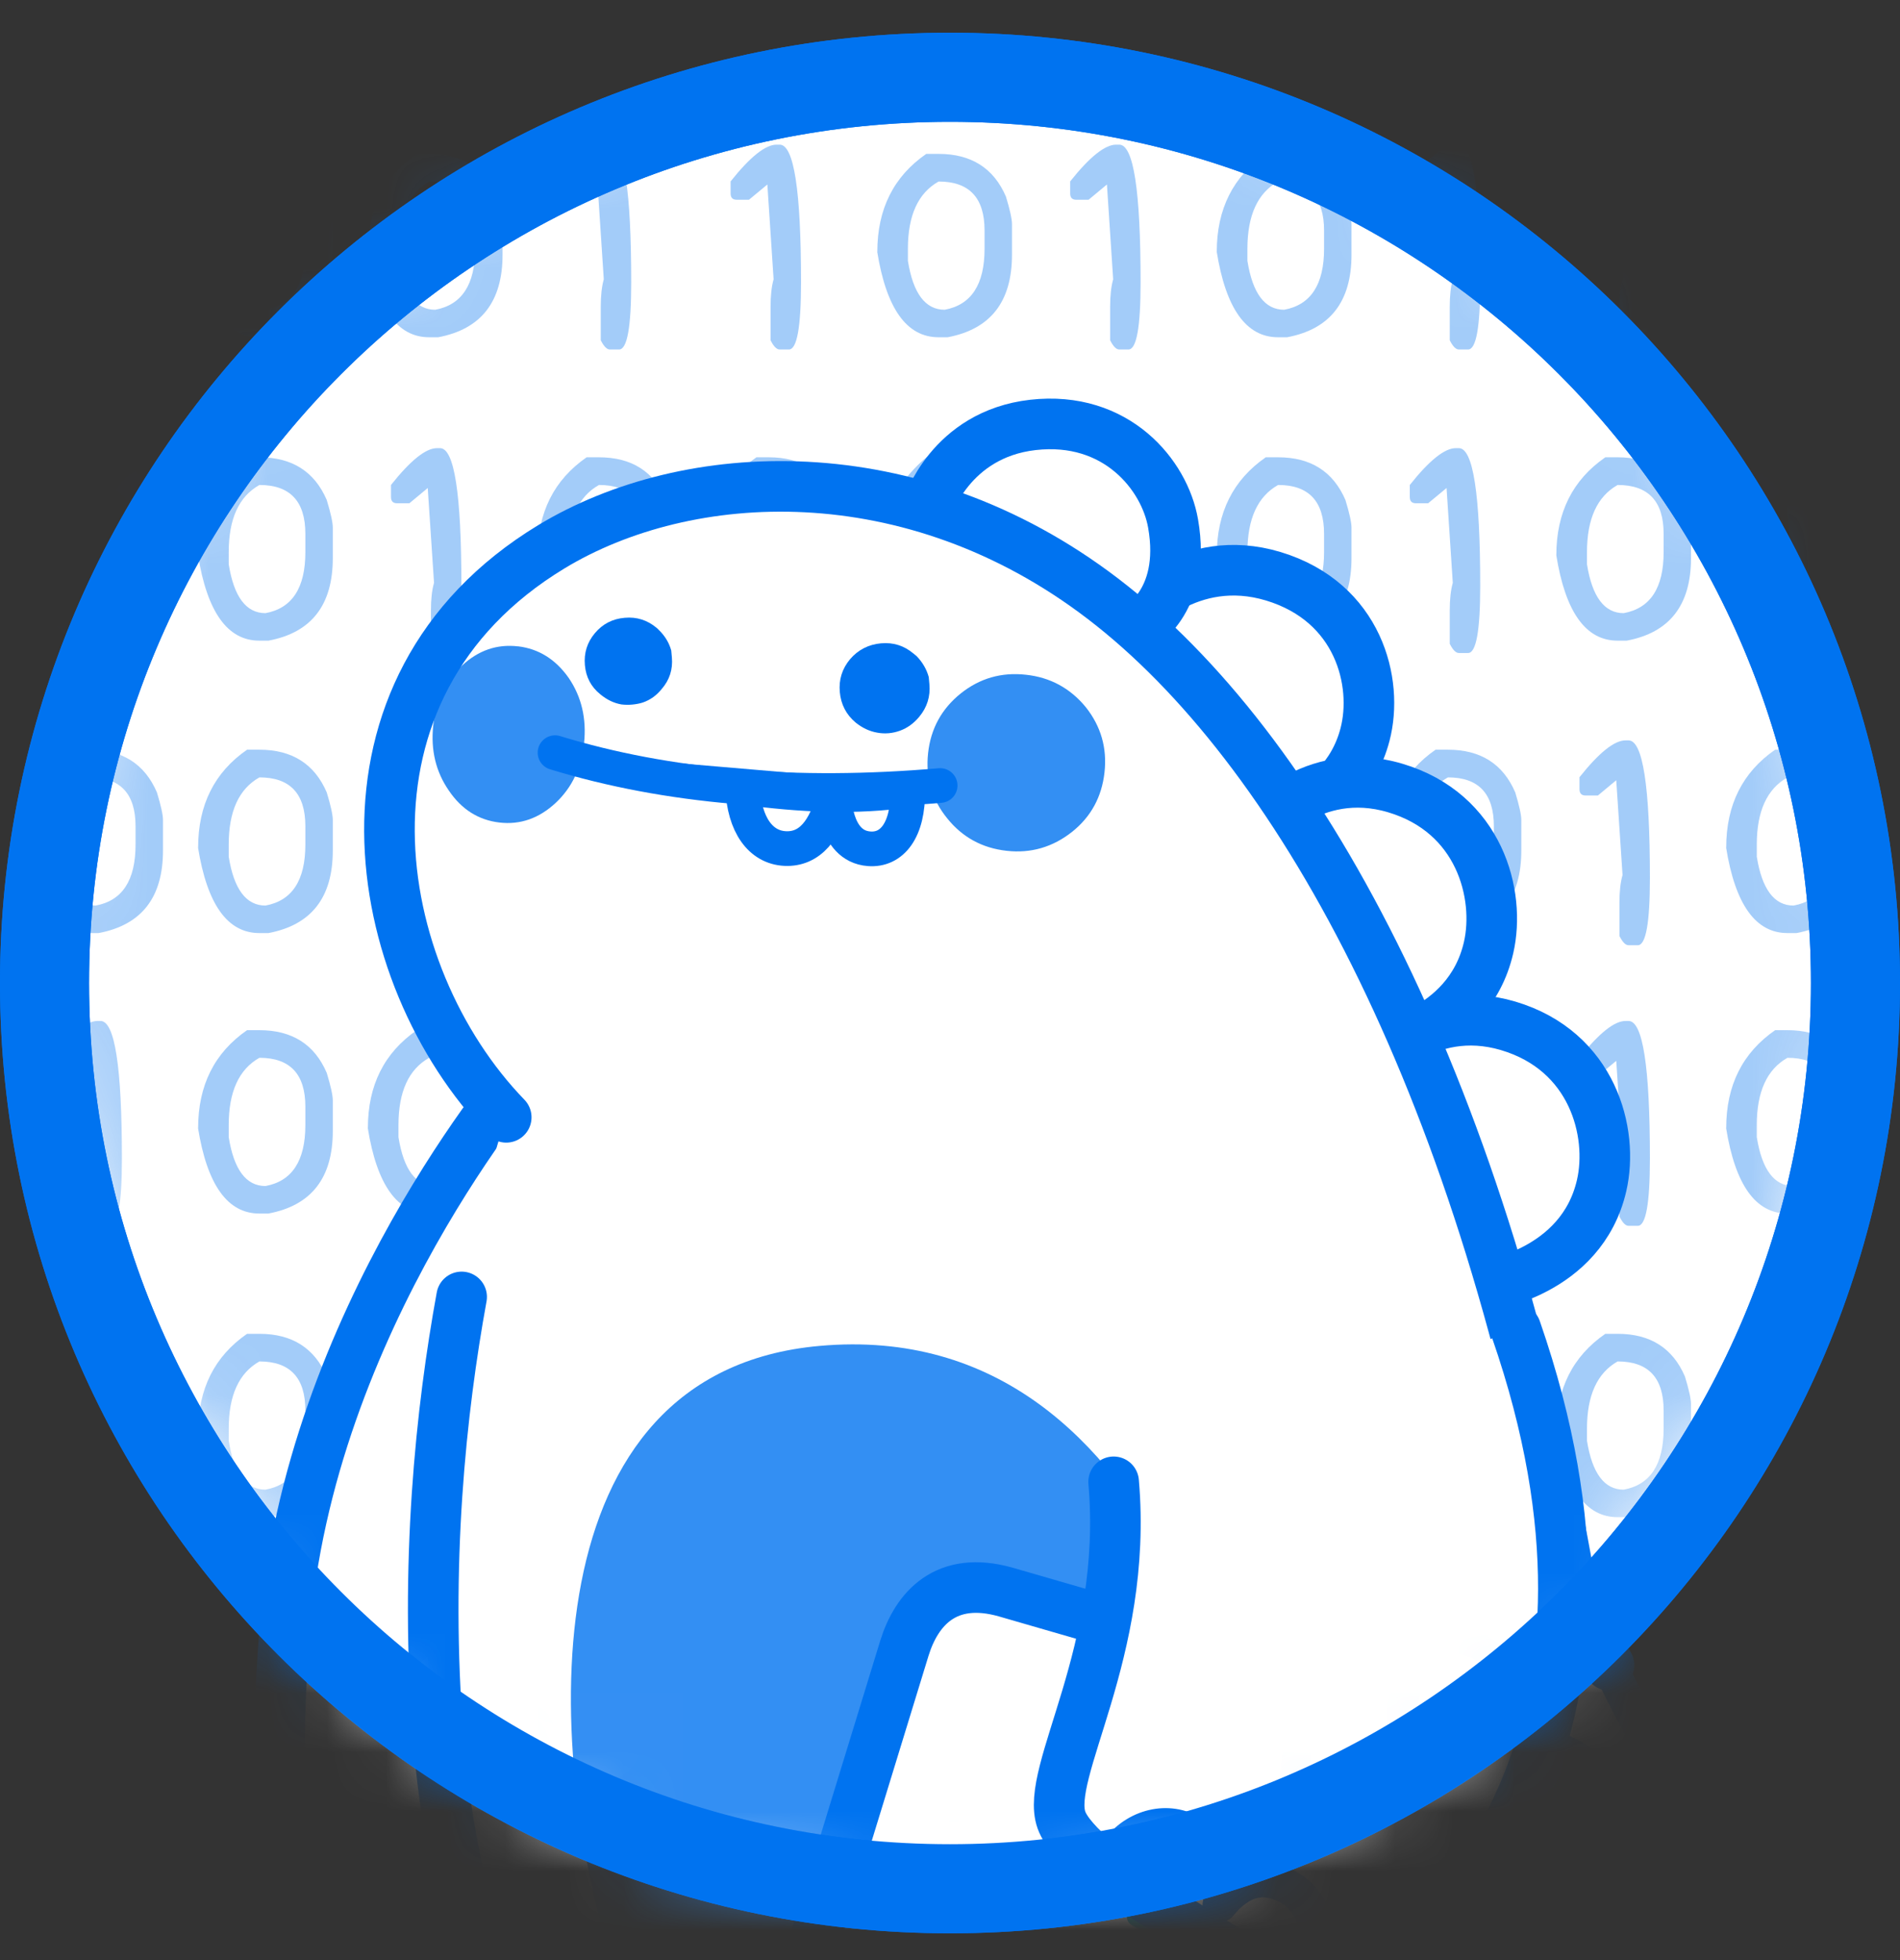 <svg width="32" height="33" viewBox="0 0 32 33" fill="none" xmlns="http://www.w3.org/2000/svg">
<rect x="0" y="0" width="32" height="33" fill="#333333" stroke="none"/>
<path d="M31.25 16.55C31.25 24.972 24.422 31.799 16 31.799C7.578 31.799 0.75 24.972 0.75 16.55C0.75 8.128 7.578 1.301 16 1.301C24.422 1.301 31.25 8.128 31.25 16.55Z" fill="white" stroke="#0073F0" stroke-width="1.5"/>
<mask id="mask0_3170_9551" style="mask-type:alpha" maskUnits="userSpaceOnUse" x="1" y="1" width="30" height="31">
<circle cx="16" cy="16.068" r="14.059" fill="white" stroke="#0073F0" stroke-width="1.882"/>
</mask>
<g mask="url(#mask0_3170_9551)">
<path d="M1.641 2.435H1.693C1.933 2.435 2.052 3.207 2.052 4.752C2.052 5.506 1.984 5.884 1.849 5.884H1.693C1.642 5.884 1.592 5.833 1.539 5.729V5.163C1.539 4.981 1.556 4.827 1.591 4.702L1.485 3.106L1.176 3.363H0.969C0.901 3.363 0.867 3.328 0.867 3.258V3.054C1.195 2.642 1.452 2.435 1.641 2.435Z" fill="#0073F0" fill-opacity="0.36"/>
<path d="M3.337 4.238C3.337 3.519 3.612 2.971 4.161 2.591H4.369C4.919 2.591 5.297 2.831 5.503 3.31C5.571 3.533 5.605 3.689 5.605 3.774V4.289C5.605 5.079 5.244 5.542 4.521 5.678H4.368C3.833 5.678 3.489 5.197 3.335 4.237L3.337 4.238ZM4.471 5.215C4.919 5.133 5.143 4.79 5.143 4.188V3.879C5.143 3.33 4.885 3.056 4.369 3.056C4.024 3.25 3.852 3.627 3.852 4.188V4.392C3.94 4.941 4.146 5.215 4.471 5.215Z" fill="#0073F0" fill-opacity="0.36"/>
<path d="M6.196 4.238C6.196 3.519 6.471 2.971 7.02 2.591H7.228C7.778 2.591 8.156 2.831 8.362 3.31C8.43 3.533 8.464 3.689 8.464 3.774V4.289C8.464 5.079 8.103 5.542 7.38 5.678H7.227C6.692 5.678 6.348 5.197 6.194 4.237L6.196 4.238ZM7.33 5.215C7.778 5.133 8.002 4.79 8.002 4.188V3.879C8.002 3.33 7.744 3.056 7.228 3.056C6.883 3.25 6.711 3.627 6.711 4.188V4.392C6.799 4.941 7.005 5.215 7.33 5.215Z" fill="#0073F0" fill-opacity="0.36"/>
<path d="M10.22 2.435H10.271C10.511 2.435 10.631 3.207 10.631 4.752C10.631 5.506 10.563 5.884 10.427 5.884H10.271C10.221 5.884 10.171 5.833 10.118 5.729V5.163C10.118 4.981 10.134 4.827 10.169 4.702L10.064 3.106L9.755 3.363H9.547C9.479 3.363 9.445 3.328 9.445 3.258V3.054C9.773 2.642 10.031 2.435 10.22 2.435Z" fill="#0073F0" fill-opacity="0.36"/>
<path d="M13.08 2.435H13.131C13.371 2.435 13.491 3.207 13.491 4.752C13.491 5.506 13.423 5.884 13.287 5.884H13.131C13.081 5.884 13.03 5.833 12.978 5.729V5.163C12.978 4.981 12.994 4.827 13.029 4.702L12.924 3.106L12.614 3.363H12.407C12.339 3.363 12.305 3.328 12.305 3.258V3.054C12.633 2.642 12.891 2.435 13.08 2.435Z" fill="#0073F0" fill-opacity="0.36"/>
<path d="M14.776 4.238C14.776 3.519 15.051 2.971 15.6 2.591H15.808C16.358 2.591 16.736 2.831 16.942 3.31C17.01 3.533 17.044 3.689 17.044 3.774V4.289C17.044 5.079 16.683 5.542 15.96 5.678H15.807C15.272 5.678 14.928 5.197 14.774 4.237L14.776 4.238ZM15.91 5.215C16.358 5.133 16.582 4.79 16.582 4.188V3.879C16.582 3.33 16.325 3.056 15.808 3.056C15.463 3.25 15.291 3.627 15.291 4.188V4.392C15.379 4.941 15.585 5.215 15.91 5.215Z" fill="#0073F0" fill-opacity="0.36"/>
<path d="M18.799 2.435H18.85C19.091 2.435 19.21 3.207 19.21 4.752C19.21 5.506 19.142 5.884 19.006 5.884H18.85C18.8 5.884 18.75 5.833 18.697 5.729V5.163C18.697 4.981 18.713 4.827 18.748 4.702L18.643 3.106L18.334 3.363H18.126C18.058 3.363 18.024 3.328 18.024 3.258V3.054C18.352 2.642 18.61 2.435 18.799 2.435Z" fill="#0073F0" fill-opacity="0.36"/>
<path d="M20.493 4.238C20.493 3.519 20.769 2.971 21.318 2.591H21.526C22.076 2.591 22.453 2.831 22.66 3.31C22.728 3.533 22.762 3.689 22.762 3.774V4.289C22.762 5.079 22.401 5.542 21.678 5.678H21.524C20.99 5.678 20.646 5.197 20.492 4.237L20.493 4.238ZM21.628 5.215C22.076 5.133 22.3 4.79 22.3 4.188V3.879C22.3 3.33 22.042 3.056 21.526 3.056C21.181 3.25 21.009 3.627 21.009 4.188V4.392C21.097 4.941 21.303 5.215 21.628 5.215Z" fill="#0073F0" fill-opacity="0.36"/>
<path d="M24.519 2.435H24.57C24.81 2.435 24.93 3.207 24.93 4.752C24.93 5.506 24.862 5.884 24.726 5.884H24.57C24.52 5.884 24.469 5.833 24.417 5.729V5.163C24.417 4.981 24.433 4.827 24.468 4.702L24.363 3.106L24.053 3.363H23.846C23.778 3.363 23.744 3.328 23.744 3.258V3.054C24.072 2.642 24.33 2.435 24.519 2.435Z" fill="#0073F0" fill-opacity="0.36"/>
<path d="M27.377 2.435H27.428C27.669 2.435 27.788 3.207 27.788 4.752C27.788 5.506 27.72 5.884 27.584 5.884H27.428C27.378 5.884 27.328 5.833 27.275 5.729V5.163C27.275 4.981 27.291 4.827 27.327 4.702L27.221 3.106L26.912 3.363H26.704C26.637 3.363 26.602 3.328 26.602 3.258V3.054C26.931 2.642 27.188 2.435 27.377 2.435Z" fill="#0073F0" fill-opacity="0.36"/>
<path d="M29.073 4.238C29.073 3.519 29.348 2.971 29.897 2.591H30.105C30.655 2.591 31.033 2.831 31.239 3.31C31.307 3.533 31.341 3.689 31.341 3.774V4.289C31.341 5.079 30.98 5.542 30.257 5.678H30.104C29.569 5.678 29.225 5.197 29.071 4.237L29.073 4.238ZM30.207 5.215C30.655 5.133 30.879 4.79 30.879 4.188V3.879C30.879 3.33 30.621 3.056 30.105 3.056C29.76 3.25 29.588 3.627 29.588 4.188V4.392C29.676 4.941 29.882 5.215 30.207 5.215Z" fill="#0073F0" fill-opacity="0.36"/>
<path d="M0.477 9.347C0.477 8.628 0.752 8.079 1.302 7.699H1.509C2.06 7.699 2.437 7.939 2.643 8.418C2.711 8.642 2.745 8.797 2.745 8.883V9.397C2.745 10.188 2.384 10.651 1.661 10.786H1.508C0.974 10.786 0.629 10.306 0.476 9.346L0.477 9.347ZM1.611 10.323C2.06 10.241 2.283 9.899 2.283 9.296V8.988C2.283 8.438 2.026 8.165 1.509 8.165C1.165 8.359 0.992 8.735 0.992 9.296V9.5C1.08 10.05 1.286 10.323 1.611 10.323Z" fill="#0073F0" fill-opacity="0.36"/>
<path d="M3.337 9.347C3.337 8.628 3.612 8.079 4.161 7.699H4.369C4.919 7.699 5.297 7.939 5.503 8.418C5.571 8.642 5.605 8.797 5.605 8.883V9.397C5.605 10.188 5.244 10.651 4.521 10.786H4.368C3.833 10.786 3.489 10.306 3.335 9.346L3.337 9.347ZM4.471 10.323C4.919 10.241 5.143 9.899 5.143 9.296V8.988C5.143 8.438 4.885 8.165 4.369 8.165C4.024 8.359 3.852 8.735 3.852 9.296V9.5C3.94 10.05 4.146 10.323 4.471 10.323Z" fill="#0073F0" fill-opacity="0.36"/>
<path d="M7.36 7.545H7.411C7.652 7.545 7.771 8.318 7.771 9.863C7.771 10.617 7.703 10.994 7.567 10.994H7.411C7.361 10.994 7.311 10.943 7.258 10.839V10.273C7.258 10.092 7.274 9.937 7.31 9.812L7.204 8.216L6.895 8.473H6.687C6.619 8.473 6.585 8.438 6.585 8.368V8.165C6.913 7.752 7.171 7.545 7.36 7.545Z" fill="#0073F0" fill-opacity="0.36"/>
<path d="M9.055 9.347C9.055 8.628 9.331 8.079 9.88 7.699H10.088C10.638 7.699 11.015 7.939 11.222 8.418C11.29 8.642 11.324 8.797 11.324 8.883V9.397C11.324 10.188 10.963 10.651 10.24 10.786H10.086C9.552 10.786 9.208 10.306 9.054 9.346L9.055 9.347ZM10.19 10.323C10.638 10.241 10.862 9.899 10.862 9.296V8.988C10.862 8.438 10.604 8.165 10.088 8.165C9.743 8.359 9.571 8.735 9.571 9.296V9.5C9.659 10.05 9.865 10.323 10.19 10.323Z" fill="#0073F0" fill-opacity="0.36"/>
<path d="M11.915 9.347C11.915 8.628 12.191 8.079 12.74 7.699H12.947C13.498 7.699 13.875 7.939 14.082 8.418C14.149 8.642 14.184 8.797 14.184 8.883V9.397C14.184 10.188 13.823 10.651 13.1 10.786H12.946C12.412 10.786 12.068 10.306 11.914 9.346L11.915 9.347ZM13.049 10.323C13.498 10.241 13.722 9.899 13.722 9.296V8.988C13.722 8.438 13.464 8.165 12.947 8.165C12.603 8.359 12.431 8.735 12.431 9.296V9.5C12.519 10.05 12.725 10.323 13.049 10.323Z" fill="#0073F0" fill-opacity="0.36"/>
<path d="M15.938 7.545H15.99C16.23 7.545 16.35 8.318 16.35 9.863C16.35 10.617 16.282 10.994 16.146 10.994H15.99C15.94 10.994 15.889 10.943 15.837 10.839V10.273C15.837 10.092 15.853 9.937 15.888 9.812L15.783 8.216L15.473 8.473H15.266C15.198 8.473 15.164 8.438 15.164 8.368V8.165C15.492 7.752 15.75 7.545 15.938 7.545Z" fill="#0073F0" fill-opacity="0.36"/>
<path d="M17.634 9.347C17.634 8.628 17.909 8.079 18.459 7.699H18.666C19.217 7.699 19.594 7.939 19.8 8.418C19.868 8.642 19.902 8.797 19.902 8.883V9.397C19.902 10.188 19.541 10.651 18.819 10.786H18.665C18.131 10.786 17.786 10.306 17.633 9.346L17.634 9.347ZM18.768 10.323C19.217 10.241 19.441 9.899 19.441 9.296V8.988C19.441 8.438 19.183 8.165 18.666 8.165C18.322 8.359 18.149 8.735 18.149 9.296V9.5C18.237 10.05 18.444 10.323 18.768 10.323Z" fill="#0073F0" fill-opacity="0.36"/>
<path d="M20.493 9.347C20.493 8.628 20.769 8.079 21.318 7.699H21.526C22.076 7.699 22.453 7.939 22.66 8.418C22.728 8.642 22.762 8.797 22.762 8.883V9.397C22.762 10.188 22.401 10.651 21.678 10.786H21.524C20.99 10.786 20.646 10.306 20.492 9.346L20.493 9.347ZM21.628 10.323C22.076 10.241 22.3 9.899 22.3 9.296V8.988C22.3 8.438 22.042 8.165 21.526 8.165C21.181 8.359 21.009 8.735 21.009 9.296V9.5C21.097 10.05 21.303 10.323 21.628 10.323Z" fill="#0073F0" fill-opacity="0.36"/>
<path d="M24.519 7.545H24.57C24.81 7.545 24.93 8.318 24.93 9.863C24.93 10.617 24.862 10.994 24.726 10.994H24.57C24.52 10.994 24.469 10.943 24.417 10.839V10.273C24.417 10.092 24.433 9.937 24.468 9.812L24.363 8.216L24.053 8.473H23.846C23.778 8.473 23.744 8.438 23.744 8.368V8.165C24.072 7.752 24.33 7.545 24.519 7.545Z" fill="#0073F0" fill-opacity="0.36"/>
<path d="M26.212 9.347C26.212 8.628 26.487 8.079 27.037 7.699H27.244C27.795 7.699 28.172 7.939 28.378 8.418C28.446 8.642 28.48 8.797 28.48 8.883V9.397C28.48 10.188 28.119 10.651 27.397 10.786H27.243C26.709 10.786 26.364 10.306 26.211 9.346L26.212 9.347ZM27.346 10.323C27.795 10.241 28.019 9.899 28.019 9.296V8.988C28.019 8.438 27.761 8.165 27.244 8.165C26.9 8.359 26.728 8.735 26.728 9.296V9.5C26.816 10.05 27.022 10.323 27.346 10.323Z" fill="#0073F0" fill-opacity="0.36"/>
<path d="M30.236 7.545H30.288C30.528 7.545 30.648 8.318 30.648 9.863C30.648 10.617 30.58 10.994 30.444 10.994H30.288C30.238 10.994 30.187 10.943 30.134 10.839V10.273C30.134 10.092 30.151 9.937 30.186 9.812L30.081 8.216L29.771 8.473H29.564C29.496 8.473 29.462 8.438 29.462 8.368V8.165C29.79 7.752 30.048 7.545 30.236 7.545Z" fill="#0073F0" fill-opacity="0.36"/>
<path d="M0.477 14.27C0.477 13.55 0.752 13.002 1.302 12.622H1.509C2.06 12.622 2.437 12.862 2.643 13.341C2.711 13.565 2.745 13.72 2.745 13.805V14.32C2.745 15.11 2.384 15.573 1.661 15.709H1.508C0.974 15.709 0.629 15.229 0.476 14.268L0.477 14.27ZM1.611 15.246C2.06 15.164 2.283 14.822 2.283 14.219V13.911C2.283 13.361 2.026 13.088 1.509 13.088C1.165 13.282 0.992 13.658 0.992 14.219V14.423C1.08 14.972 1.286 15.246 1.611 15.246Z" fill="#0073F0" fill-opacity="0.36"/>
<path d="M3.337 14.27C3.337 13.55 3.612 13.002 4.161 12.622H4.369C4.919 12.622 5.297 12.862 5.503 13.341C5.571 13.565 5.605 13.72 5.605 13.805V14.32C5.605 15.11 5.244 15.573 4.521 15.709H4.368C3.833 15.709 3.489 15.229 3.335 14.268L3.337 14.27ZM4.471 15.246C4.919 15.164 5.143 14.822 5.143 14.219V13.911C5.143 13.361 4.885 13.088 4.369 13.088C4.024 13.282 3.852 13.658 3.852 14.219V14.423C3.94 14.972 4.146 15.246 4.471 15.246Z" fill="#0073F0" fill-opacity="0.36"/>
<path d="M7.36 12.465H7.411C7.652 12.465 7.771 13.238 7.771 14.782C7.771 15.537 7.703 15.914 7.567 15.914H7.411C7.361 15.914 7.311 15.863 7.258 15.759V15.193C7.258 15.012 7.274 14.857 7.31 14.732L7.204 13.136L6.895 13.393H6.687C6.619 13.393 6.585 13.358 6.585 13.288V13.085C6.913 12.672 7.171 12.465 7.36 12.465Z" fill="#0073F0" fill-opacity="0.36"/>
<path d="M9.055 14.27C9.055 13.55 9.331 13.002 9.88 12.622H10.088C10.638 12.622 11.015 12.862 11.222 13.341C11.29 13.565 11.324 13.72 11.324 13.805V14.32C11.324 15.11 10.963 15.573 10.24 15.709H10.086C9.552 15.709 9.208 15.229 9.054 14.268L9.055 14.27ZM10.19 15.246C10.638 15.164 10.862 14.822 10.862 14.219V13.911C10.862 13.361 10.604 13.088 10.088 13.088C9.743 13.282 9.571 13.658 9.571 14.219V14.423C9.659 14.972 9.865 15.246 10.19 15.246Z" fill="#0073F0" fill-opacity="0.36"/>
<path d="M11.915 14.27C11.915 13.55 12.191 13.002 12.74 12.622H12.947C13.498 12.622 13.875 12.862 14.082 13.341C14.149 13.565 14.184 13.72 14.184 13.805V14.32C14.184 15.11 13.823 15.573 13.1 15.709H12.946C12.412 15.709 12.068 15.229 11.914 14.268L11.915 14.27ZM13.049 15.246C13.498 15.164 13.722 14.822 13.722 14.219V13.911C13.722 13.361 13.464 13.088 12.947 13.088C12.603 13.282 12.431 13.658 12.431 14.219V14.423C12.519 14.972 12.725 15.246 13.049 15.246Z" fill="#0073F0" fill-opacity="0.36"/>
<path d="M15.938 12.465H15.99C16.23 12.465 16.35 13.238 16.35 14.782C16.35 15.537 16.282 15.914 16.146 15.914H15.99C15.94 15.914 15.889 15.863 15.837 15.759V15.193C15.837 15.012 15.853 14.857 15.888 14.732L15.783 13.136L15.473 13.393H15.266C15.198 13.393 15.164 13.358 15.164 13.288V13.085C15.492 12.672 15.75 12.465 15.938 12.465Z" fill="#0073F0" fill-opacity="0.36"/>
<path d="M17.634 14.27C17.634 13.55 17.909 13.002 18.459 12.622H18.666C19.217 12.622 19.594 12.862 19.8 13.341C19.868 13.565 19.902 13.72 19.902 13.805V14.32C19.902 15.11 19.541 15.573 18.819 15.709H18.665C18.131 15.709 17.786 15.229 17.633 14.268L17.634 14.27ZM18.768 15.246C19.217 15.164 19.441 14.822 19.441 14.219V13.911C19.441 13.361 19.183 13.088 18.666 13.088C18.322 13.282 18.149 13.658 18.149 14.219V14.423C18.237 14.972 18.444 15.246 18.768 15.246Z" fill="#0073F0" fill-opacity="0.36"/>
<path d="M21.658 12.465H21.71C21.95 12.465 22.07 13.238 22.07 14.782C22.07 15.537 22.002 15.914 21.866 15.914H21.71C21.659 15.914 21.609 15.863 21.556 15.759V15.193C21.556 15.012 21.573 14.857 21.608 14.732L21.502 13.136L21.193 13.393H20.986C20.918 13.393 20.884 13.358 20.884 13.288V13.085C21.212 12.672 21.47 12.465 21.658 12.465Z" fill="#0073F0" fill-opacity="0.36"/>
<path d="M23.354 14.27C23.354 13.55 23.629 13.002 24.178 12.622H24.386C24.937 12.622 25.314 12.862 25.52 13.341C25.588 13.565 25.622 13.72 25.622 13.805V14.32C25.622 15.11 25.261 15.573 24.538 15.709H24.385C23.851 15.709 23.506 15.229 23.352 14.268L23.354 14.27ZM24.488 15.246C24.937 15.164 25.16 14.822 25.16 14.219V13.911C25.16 13.361 24.903 13.088 24.386 13.088C24.041 13.282 23.869 13.658 23.869 14.219V14.423C23.957 14.972 24.163 15.246 24.488 15.246Z" fill="#0073F0" fill-opacity="0.36"/>
<path d="M27.377 12.465H27.428C27.669 12.465 27.788 13.238 27.788 14.782C27.788 15.537 27.72 15.914 27.584 15.914H27.428C27.378 15.914 27.328 15.863 27.275 15.759V15.193C27.275 15.012 27.291 14.857 27.327 14.732L27.221 13.136L26.912 13.393H26.704C26.637 13.393 26.602 13.358 26.602 13.288V13.085C26.931 12.672 27.188 12.465 27.377 12.465Z" fill="#0073F0" fill-opacity="0.36"/>
<path d="M29.073 14.27C29.073 13.55 29.348 13.002 29.897 12.622H30.105C30.655 12.622 31.033 12.862 31.239 13.341C31.307 13.565 31.341 13.72 31.341 13.805V14.32C31.341 15.11 30.98 15.573 30.257 15.709H30.104C29.569 15.709 29.225 15.229 29.071 14.268L29.073 14.27ZM30.207 15.246C30.655 15.164 30.879 14.822 30.879 14.219V13.911C30.879 13.361 30.621 13.088 30.105 13.088C29.76 13.282 29.588 13.658 29.588 14.219V14.423C29.676 14.972 29.882 15.246 30.207 15.246Z" fill="#0073F0" fill-opacity="0.36"/>
<path d="M1.642 17.189H1.693C1.933 17.189 2.053 17.961 2.053 19.506C2.053 20.26 1.985 20.638 1.849 20.638H1.693C1.643 20.638 1.592 20.587 1.54 20.482V19.916C1.54 19.735 1.556 19.581 1.591 19.456L1.486 17.86L1.177 18.117H0.969C0.901 18.117 0.867 18.082 0.867 18.012V17.808C1.195 17.395 1.453 17.189 1.642 17.189Z" fill="#0073F0" fill-opacity="0.36"/>
<path d="M3.337 18.991C3.337 18.272 3.612 17.724 4.161 17.344H4.369C4.919 17.344 5.297 17.583 5.503 18.063C5.571 18.286 5.605 18.442 5.605 18.527V19.042C5.605 19.832 5.244 20.295 4.521 20.431H4.368C3.833 20.431 3.489 19.95 3.335 18.99L3.337 18.991ZM4.471 19.968C4.919 19.886 5.143 19.543 5.143 18.941V18.632C5.143 18.083 4.885 17.809 4.369 17.809C4.024 18.003 3.852 18.38 3.852 18.941V19.145C3.94 19.694 4.146 19.968 4.471 19.968Z" fill="#0073F0" fill-opacity="0.36"/>
<path d="M6.196 18.991C6.196 18.272 6.471 17.724 7.02 17.344H7.228C7.778 17.344 8.156 17.583 8.362 18.063C8.43 18.286 8.464 18.442 8.464 18.527V19.042C8.464 19.832 8.103 20.295 7.38 20.431H7.227C6.692 20.431 6.348 19.95 6.194 18.99L6.196 18.991ZM7.33 19.968C7.778 19.886 8.002 19.543 8.002 18.941V18.632C8.002 18.083 7.744 17.809 7.228 17.809C6.883 18.003 6.711 18.38 6.711 18.941V19.145C6.799 19.694 7.005 19.968 7.33 19.968Z" fill="#0073F0" fill-opacity="0.36"/>
<path d="M10.22 17.189H10.271C10.511 17.189 10.631 17.961 10.631 19.506C10.631 20.26 10.563 20.638 10.427 20.638H10.271C10.221 20.638 10.171 20.587 10.118 20.482V19.916C10.118 19.735 10.134 19.581 10.169 19.456L10.064 17.86L9.755 18.117H9.547C9.479 18.117 9.445 18.082 9.445 18.012V17.808C9.773 17.395 10.031 17.189 10.22 17.189Z" fill="#0073F0" fill-opacity="0.36"/>
<path d="M13.08 17.189H13.131C13.371 17.189 13.491 17.961 13.491 19.506C13.491 20.26 13.423 20.638 13.287 20.638H13.131C13.081 20.638 13.03 20.587 12.978 20.482V19.916C12.978 19.735 12.994 19.581 13.029 19.456L12.924 17.86L12.614 18.117H12.407C12.339 18.117 12.305 18.082 12.305 18.012V17.808C12.633 17.395 12.891 17.189 13.08 17.189Z" fill="#0073F0" fill-opacity="0.36"/>
<path d="M14.776 18.991C14.776 18.272 15.051 17.724 15.6 17.344H15.808C16.358 17.344 16.736 17.583 16.942 18.063C17.01 18.286 17.044 18.442 17.044 18.527V19.042C17.044 19.832 16.683 20.295 15.96 20.431H15.807C15.272 20.431 14.928 19.95 14.774 18.99L14.776 18.991ZM15.91 19.968C16.358 19.886 16.582 19.543 16.582 18.941V18.632C16.582 18.083 16.325 17.809 15.808 17.809C15.463 18.003 15.291 18.38 15.291 18.941V19.145C15.379 19.694 15.585 19.968 15.91 19.968Z" fill="#0073F0" fill-opacity="0.36"/>
<path d="M18.799 17.189H18.85C19.091 17.189 19.21 17.961 19.21 19.506C19.21 20.26 19.142 20.638 19.006 20.638H18.85C18.8 20.638 18.75 20.587 18.697 20.482V19.916C18.697 19.735 18.713 19.581 18.748 19.456L18.643 17.86L18.334 18.117H18.126C18.058 18.117 18.024 18.082 18.024 18.012V17.808C18.352 17.395 18.61 17.189 18.799 17.189Z" fill="#0073F0" fill-opacity="0.36"/>
<path d="M20.493 18.991C20.493 18.272 20.769 17.724 21.318 17.344H21.526C22.076 17.344 22.453 17.583 22.66 18.063C22.728 18.286 22.762 18.442 22.762 18.527V19.042C22.762 19.832 22.401 20.295 21.678 20.431H21.524C20.99 20.431 20.646 19.95 20.492 18.99L20.493 18.991ZM21.628 19.968C22.076 19.886 22.3 19.543 22.3 18.941V18.632C22.3 18.083 22.042 17.809 21.526 17.809C21.181 18.003 21.009 18.38 21.009 18.941V19.145C21.097 19.694 21.303 19.968 21.628 19.968Z" fill="#0073F0" fill-opacity="0.36"/>
<path d="M24.519 17.189H24.57C24.81 17.189 24.93 17.961 24.93 19.506C24.93 20.26 24.862 20.638 24.726 20.638H24.57C24.52 20.638 24.469 20.587 24.417 20.482V19.916C24.417 19.735 24.433 19.581 24.468 19.456L24.363 17.86L24.053 18.117H23.846C23.778 18.117 23.744 18.082 23.744 18.012V17.808C24.072 17.395 24.33 17.189 24.519 17.189Z" fill="#0073F0" fill-opacity="0.36"/>
<path d="M27.377 17.189H27.428C27.669 17.189 27.788 17.961 27.788 19.506C27.788 20.26 27.72 20.638 27.584 20.638H27.428C27.378 20.638 27.328 20.587 27.275 20.482V19.916C27.275 19.735 27.291 19.581 27.327 19.456L27.221 17.86L26.912 18.117H26.704C26.637 18.117 26.602 18.082 26.602 18.012V17.808C26.931 17.395 27.188 17.189 27.377 17.189Z" fill="#0073F0" fill-opacity="0.36"/>
<path d="M29.073 18.991C29.073 18.272 29.348 17.724 29.897 17.344H30.105C30.655 17.344 31.033 17.583 31.239 18.063C31.307 18.286 31.341 18.442 31.341 18.527V19.042C31.341 19.832 30.98 20.295 30.257 20.431H30.104C29.569 20.431 29.225 19.95 29.071 18.99L29.073 18.991ZM30.207 19.968C30.655 19.886 30.879 19.543 30.879 18.941V18.632C30.879 18.083 30.621 17.809 30.105 17.809C29.76 18.003 29.588 18.38 29.588 18.941V19.145C29.676 19.694 29.882 19.968 30.207 19.968Z" fill="#0073F0" fill-opacity="0.36"/>
<path d="M0.477 24.104C0.477 23.384 0.752 22.836 1.302 22.456H1.509C2.06 22.456 2.437 22.696 2.643 23.175C2.711 23.398 2.745 23.554 2.745 23.639V24.154C2.745 24.944 2.384 25.407 1.661 25.543H1.508C0.974 25.543 0.629 25.062 0.476 24.102L0.477 24.104ZM1.611 25.08C2.06 24.998 2.283 24.655 2.283 24.053V23.745C2.283 23.195 2.026 22.921 1.509 22.921C1.165 23.116 0.992 23.492 0.992 24.053V24.257C1.08 24.806 1.286 25.08 1.611 25.08Z" fill="#0073F0" fill-opacity="0.36"/>
<path d="M3.337 24.104C3.337 23.384 3.612 22.836 4.161 22.456H4.369C4.919 22.456 5.297 22.696 5.503 23.175C5.571 23.398 5.605 23.554 5.605 23.639V24.154C5.605 24.944 5.244 25.407 4.521 25.543H4.368C3.833 25.543 3.489 25.062 3.335 24.102L3.337 24.104ZM4.471 25.08C4.919 24.998 5.143 24.655 5.143 24.053V23.745C5.143 23.195 4.885 22.921 4.369 22.921C4.024 23.116 3.852 23.492 3.852 24.053V24.257C3.94 24.806 4.146 25.08 4.471 25.08Z" fill="#0073F0" fill-opacity="0.36"/>
<path d="M7.36 22.3H7.411C7.652 22.3 7.771 23.073 7.771 24.617C7.771 25.372 7.703 25.749 7.567 25.749H7.411C7.361 25.749 7.311 25.698 7.258 25.594V25.028C7.258 24.847 7.274 24.692 7.31 24.567L7.204 22.971L6.895 23.228H6.687C6.619 23.228 6.585 23.193 6.585 23.123V22.92C6.913 22.507 7.171 22.3 7.36 22.3Z" fill="#0073F0" fill-opacity="0.36"/>
<path d="M9.055 24.104C9.055 23.384 9.33 22.836 9.88 22.456H10.087C10.638 22.456 11.015 22.696 11.221 23.175C11.289 23.398 11.323 23.554 11.323 23.639V24.154C11.323 24.944 10.962 25.407 10.239 25.543H10.086C9.552 25.543 9.207 25.062 9.054 24.102L9.055 24.104ZM10.189 25.08C10.638 24.998 10.861 24.655 10.861 24.053V23.745C10.861 23.195 10.604 22.921 10.087 22.921C9.743 23.116 9.57 23.492 9.57 24.053V24.257C9.658 24.806 9.864 25.08 10.189 25.08Z" fill="#0073F0" fill-opacity="0.36"/>
<path d="M11.915 24.104C11.915 23.384 12.191 22.836 12.74 22.456H12.947C13.498 22.456 13.875 22.696 14.082 23.175C14.149 23.398 14.184 23.554 14.184 23.639V24.154C14.184 24.944 13.823 25.407 13.1 25.543H12.946C12.412 25.543 12.068 25.062 11.914 24.102L11.915 24.104ZM13.049 25.08C13.498 24.998 13.722 24.655 13.722 24.053V23.745C13.722 23.195 13.464 22.921 12.947 22.921C12.603 23.116 12.431 23.492 12.431 24.053V24.257C12.519 24.806 12.725 25.08 13.049 25.08Z" fill="#0073F0" fill-opacity="0.36"/>
<path d="M15.938 22.3H15.99C16.23 22.3 16.35 23.073 16.35 24.617C16.35 25.372 16.282 25.749 16.146 25.749H15.99C15.94 25.749 15.889 25.698 15.837 25.594V25.028C15.837 24.847 15.853 24.692 15.888 24.567L15.783 22.971L15.473 23.228H15.266C15.198 23.228 15.164 23.193 15.164 23.123V22.92C15.492 22.507 15.75 22.3 15.938 22.3Z" fill="#0073F0" fill-opacity="0.36"/>
<path d="M17.634 24.104C17.634 23.384 17.909 22.836 18.459 22.456H18.666C19.217 22.456 19.594 22.696 19.8 23.175C19.868 23.398 19.902 23.554 19.902 23.639V24.154C19.902 24.944 19.541 25.407 18.819 25.543H18.665C18.131 25.543 17.786 25.062 17.633 24.102L17.634 24.104ZM18.768 25.08C19.217 24.998 19.441 24.655 19.441 24.053V23.745C19.441 23.195 19.183 22.921 18.666 22.921C18.322 23.116 18.149 23.492 18.149 24.053V24.257C18.237 24.806 18.444 25.08 18.768 25.08Z" fill="#0073F0" fill-opacity="0.36"/>
<path d="M20.493 24.104C20.493 23.384 20.769 22.836 21.318 22.456H21.526C22.076 22.456 22.453 22.696 22.66 23.175C22.728 23.398 22.762 23.554 22.762 23.639V24.154C22.762 24.944 22.401 25.407 21.678 25.543H21.524C20.99 25.543 20.646 25.062 20.492 24.102L20.493 24.104ZM21.628 25.08C22.076 24.998 22.3 24.655 22.3 24.053V23.745C22.3 23.195 22.042 22.921 21.526 22.921C21.181 23.116 21.009 23.492 21.009 24.053V24.257C21.097 24.806 21.303 25.08 21.628 25.08Z" fill="#0073F0" fill-opacity="0.36"/>
<path d="M24.519 22.3H24.57C24.81 22.3 24.93 23.073 24.93 24.617C24.93 25.372 24.862 25.749 24.726 25.749H24.57C24.52 25.749 24.469 25.698 24.417 25.594V25.028C24.417 24.847 24.433 24.692 24.468 24.567L24.363 22.971L24.053 23.228H23.846C23.778 23.228 23.744 23.193 23.744 23.123V22.92C24.072 22.507 24.33 22.3 24.519 22.3Z" fill="#0073F0" fill-opacity="0.36"/>
<path d="M26.212 24.104C26.212 23.384 26.487 22.836 27.037 22.456H27.244C27.795 22.456 28.172 22.696 28.378 23.175C28.446 23.398 28.48 23.554 28.48 23.639V24.154C28.48 24.944 28.119 25.407 27.397 25.543H27.243C26.709 25.543 26.364 25.062 26.211 24.102L26.212 24.104ZM27.346 25.08C27.795 24.998 28.019 24.655 28.019 24.053V23.745C28.019 23.195 27.761 22.921 27.244 22.921C26.9 23.116 26.728 23.492 26.728 24.053V24.257C26.816 24.806 27.022 25.08 27.346 25.08Z" fill="#0073F0" fill-opacity="0.36"/>
<path d="M30.236 22.3H30.288C30.528 22.3 30.648 23.073 30.648 24.617C30.648 25.372 30.58 25.749 30.444 25.749H30.288C30.238 25.749 30.187 25.698 30.134 25.594V25.028C30.134 24.847 30.151 24.692 30.186 24.567L30.081 22.971L29.771 23.228H29.564C29.496 23.228 29.462 23.193 29.462 23.123V22.92C29.79 22.507 30.048 22.3 30.236 22.3Z" fill="#0073F0" fill-opacity="0.36"/>
<path d="M0.477 29.022C0.477 28.302 0.752 27.754 1.302 27.374H1.509C2.06 27.374 2.437 27.614 2.643 28.093C2.711 28.317 2.745 28.472 2.745 28.557V29.072C2.745 29.862 2.384 30.325 1.661 30.461H1.508C0.974 30.461 0.629 29.98 0.476 29.02L0.477 29.022ZM1.611 29.998C2.06 29.916 2.283 29.573 2.283 28.971V28.663C2.283 28.113 2.026 27.839 1.509 27.839C1.165 28.034 0.992 28.41 0.992 28.971V29.175C1.08 29.724 1.286 29.998 1.611 29.998Z" fill="#0073F0" fill-opacity="0.36"/>
<path d="M3.337 29.022C3.337 28.302 3.612 27.754 4.161 27.374H4.369C4.919 27.374 5.297 27.614 5.503 28.093C5.571 28.317 5.605 28.472 5.605 28.557V29.072C5.605 29.862 5.244 30.325 4.521 30.461H4.368C3.833 30.461 3.489 29.98 3.335 29.02L3.337 29.022ZM4.471 29.998C4.919 29.916 5.143 29.573 5.143 28.971V28.663C5.143 28.113 4.885 27.839 4.369 27.839C4.024 28.034 3.852 28.41 3.852 28.971V29.175C3.94 29.724 4.146 29.998 4.471 29.998Z" fill="#0073F0" fill-opacity="0.36"/>
<path d="M7.36 27.218H7.411C7.652 27.218 7.771 27.991 7.771 29.535C7.771 30.29 7.703 30.667 7.567 30.667H7.411C7.361 30.667 7.311 30.616 7.258 30.512V29.946C7.258 29.765 7.274 29.61 7.31 29.485L7.204 27.889L6.895 28.146H6.687C6.619 28.146 6.585 28.111 6.585 28.041V27.837C6.913 27.425 7.171 27.218 7.36 27.218Z" fill="#0073F0" fill-opacity="0.36"/>
<path d="M9.055 29.022C9.055 28.302 9.331 27.754 9.88 27.374H10.088C10.638 27.374 11.015 27.614 11.222 28.093C11.29 28.317 11.324 28.472 11.324 28.557V29.072C11.324 29.862 10.963 30.325 10.24 30.461H10.086C9.552 30.461 9.208 29.98 9.054 29.02L9.055 29.022ZM10.19 29.998C10.638 29.916 10.862 29.573 10.862 28.971V28.663C10.862 28.113 10.604 27.839 10.088 27.839C9.743 28.034 9.571 28.41 9.571 28.971V29.175C9.659 29.724 9.865 29.998 10.19 29.998Z" fill="#0073F0" fill-opacity="0.36"/>
<path d="M11.915 29.022C11.915 28.302 12.191 27.754 12.74 27.374H12.947C13.498 27.374 13.875 27.614 14.082 28.093C14.149 28.317 14.184 28.472 14.184 28.557V29.072C14.184 29.862 13.823 30.325 13.1 30.461H12.946C12.412 30.461 12.068 29.98 11.914 29.02L11.915 29.022ZM13.049 29.998C13.498 29.916 13.722 29.573 13.722 28.971V28.663C13.722 28.113 13.464 27.839 12.947 27.839C12.603 28.034 12.431 28.41 12.431 28.971V29.175C12.519 29.724 12.725 29.998 13.049 29.998Z" fill="#0073F0" fill-opacity="0.36"/>
<path d="M15.938 27.218H15.99C16.23 27.218 16.35 27.991 16.35 29.535C16.35 30.29 16.282 30.667 16.146 30.667H15.99C15.94 30.667 15.889 30.616 15.837 30.512V29.946C15.837 29.765 15.853 29.61 15.888 29.485L15.783 27.889L15.473 28.146H15.266C15.198 28.146 15.164 28.111 15.164 28.041V27.837C15.492 27.425 15.75 27.218 15.938 27.218Z" fill="#0073F0" fill-opacity="0.36"/>
<path d="M17.634 29.022C17.634 28.302 17.909 27.754 18.459 27.374H18.666C19.217 27.374 19.594 27.614 19.8 28.093C19.868 28.317 19.902 28.472 19.902 28.557V29.072C19.902 29.862 19.541 30.325 18.819 30.461H18.665C18.131 30.461 17.786 29.98 17.633 29.02L17.634 29.022ZM18.768 29.998C19.217 29.916 19.441 29.573 19.441 28.971V28.663C19.441 28.113 19.183 27.839 18.666 27.839C18.322 28.034 18.149 28.41 18.149 28.971V29.175C18.237 29.724 18.444 29.998 18.768 29.998Z" fill="#0073F0" fill-opacity="0.36"/>
<path d="M21.658 27.218H21.71C21.95 27.218 22.07 27.991 22.07 29.535C22.07 30.29 22.002 30.667 21.866 30.667H21.71C21.659 30.667 21.609 30.616 21.556 30.512V29.946C21.556 29.765 21.573 29.61 21.608 29.485L21.502 27.889L21.193 28.146H20.986C20.918 28.146 20.884 28.111 20.884 28.041V27.837C21.212 27.425 21.47 27.218 21.658 27.218Z" fill="#0073F0" fill-opacity="0.36"/>
<path d="M23.354 29.022C23.354 28.302 23.629 27.754 24.178 27.374H24.386C24.937 27.374 25.314 27.614 25.52 28.093C25.588 28.317 25.622 28.472 25.622 28.557V29.072C25.622 29.862 25.261 30.325 24.538 30.461H24.385C23.851 30.461 23.506 29.98 23.352 29.02L23.354 29.022ZM24.488 29.998C24.937 29.916 25.16 29.573 25.16 28.971V28.663C25.16 28.113 24.903 27.839 24.386 27.839C24.041 28.034 23.869 28.41 23.869 28.971V29.175C23.957 29.724 24.163 29.998 24.488 29.998Z" fill="#0073F0" fill-opacity="0.36"/>
<path d="M27.377 27.218H27.428C27.669 27.218 27.788 27.991 27.788 29.535C27.788 30.29 27.72 30.667 27.584 30.667H27.428C27.378 30.667 27.328 30.616 27.275 30.512V29.946C27.275 29.765 27.291 29.61 27.327 29.485L27.221 27.889L26.912 28.146H26.704C26.637 28.146 26.602 28.111 26.602 28.041V27.837C26.931 27.425 27.188 27.218 27.377 27.218Z" fill="#0073F0" fill-opacity="0.36"/>
<path d="M29.073 29.022C29.073 28.302 29.348 27.754 29.897 27.374H30.105C30.655 27.374 31.033 27.614 31.239 28.093C31.307 28.317 31.341 28.472 31.341 28.557V29.072C31.341 29.862 30.98 30.325 30.257 30.461H30.104C29.569 30.461 29.225 29.98 29.071 29.02L29.073 29.022ZM30.207 29.998C30.655 29.916 30.879 29.573 30.879 28.971V28.663C30.879 28.113 30.621 27.839 30.105 27.839C29.76 28.034 29.588 28.41 29.588 28.971V29.175C29.676 29.724 29.882 29.998 30.207 29.998Z" fill="#0073F0" fill-opacity="0.36"/>
</g>
<mask id="mask1_3170_9551" style="mask-type:alpha" maskUnits="userSpaceOnUse" x="0" y="0" width="32" height="32">
<path d="M31.059 15.999C31.059 24.316 24.317 31.058 16 31.058C7.683 31.058 0.941 24.316 0.941 15.999C0.941 7.683 7.683 0.941 16 0.941C24.317 0.941 31.059 7.683 31.059 15.999Z" fill="white" stroke="#0073F0" stroke-width="1.882"/>
</mask>
<g mask="url(#mask1_3170_9551)">
<path d="M8.837 17.999C8.837 17.999 5.187 22.218 4.791 27.483C4.607 29.931 4.607 32.868 5.956 33.418C7.305 33.969 9.267 33.785 9.267 33.785L10.738 20.814L8.838 17.999H8.837Z" fill="white" stroke="#0073F0" stroke-width="0.852" stroke-linecap="round" stroke-linejoin="round"/>
<path d="M6.148 32.066C6.725 32.341 6.916 32.906 6.765 33.658C6.485 33.6 6.21 33.522 5.956 33.419C5.483 33.227 5.176 32.739 4.985 32.085C5.176 32.001 5.662 31.836 6.149 32.068L6.148 32.066Z" fill="white" stroke="#0073F0" stroke-width="0.584" stroke-linecap="round" stroke-linejoin="round"/>
<path d="M26.272 25.954C26.617 27.401 28.869 31.91 32.478 36.356C33.205 37.253 33.389 38.068 32.257 38.748C31.125 39.428 26.32 39.741 23.681 37.508L26.272 25.953V25.954Z" fill="white" stroke="#0073F0" stroke-width="0.584" stroke-linecap="round" stroke-linejoin="round"/>
<path d="M19.098 10.346C19.098 10.346 20.018 9.272 21.445 9.702C22.886 10.138 23.218 11.492 22.99 12.366C22.612 13.818 20.953 13.997 20.953 13.997L19.098 10.346Z" fill="white" stroke="#0073F0" stroke-width="0.852" stroke-linecap="round" stroke-linejoin="round"/>
<path d="M21.204 13.954C21.204 13.954 22.085 12.848 23.496 13.266C24.921 13.688 25.275 15.062 25.071 15.954C24.73 17.436 23.104 17.643 23.104 17.643L21.204 13.954Z" fill="white" stroke="#0073F0" stroke-width="0.852" stroke-linecap="round" stroke-linejoin="round"/>
<path d="M23.108 17.959C23.108 17.959 23.99 16.853 25.4 17.271C26.825 17.693 27.18 19.067 26.975 19.959C26.634 21.441 25.008 21.648 25.008 21.648L23.108 17.959Z" fill="white" stroke="#0073F0" stroke-width="0.852" stroke-linecap="round" stroke-linejoin="round"/>
<path d="M15.623 8.543C15.623 8.543 16.001 7.313 17.396 7.154C18.807 6.994 19.616 8.002 19.757 8.813C19.994 10.161 19.14 10.584 19.14 10.584L15.624 8.542L15.623 8.543Z" fill="white" stroke="#0073F0" stroke-width="0.852" stroke-linecap="round" stroke-linejoin="round"/>
<path d="M8.525 18.809C8.525 18.809 6.907 23.388 7.386 29.299C7.83 34.787 10.789 39.524 16.559 39.541C24.78 39.567 28.001 35.236 26.388 26.331C24.898 18.107 21.837 12.572 18.574 10.079C15.353 7.617 11.572 7.82 9.286 9.206C5.359 11.588 6.195 16.404 8.526 18.811L8.525 18.809Z" fill="white"/>
<path d="M13.799 22.66C19.799 22.12 21.167 30.131 21.373 31.97C21.735 37.621 18.492 37.733 18.245 39.113C17.939 39.203 17.61 39.27 17.255 39.31C13.589 39.733 11.466 36.754 10.312 33.064C9.157 29.373 8.914 23.099 13.799 22.66Z" fill="#0073F0" fill-opacity="0.8"/>
<path d="M7.775 21.835C7.431 23.718 7.145 26.341 7.385 29.297C7.589 31.815 8.329 34.235 9.62 36.053" stroke="#0073F0" stroke-width="0.852" stroke-linecap="round" stroke-linejoin="round"/>
<path d="M27.1 28.036C26.791 27.535 26.48 26.844 26.388 26.331C24.898 18.107 21.836 12.572 18.574 10.079C15.353 7.617 11.572 7.82 9.285 9.206C5.359 11.588 6.195 16.404 8.526 18.811" stroke="#0073F0" stroke-width="0.852" stroke-linecap="round" stroke-linejoin="round"/>
<path d="M17.279 11.36C17.689 11.404 18.025 11.587 18.287 11.906C18.542 12.227 18.648 12.594 18.602 13.005C18.556 13.416 18.375 13.751 18.056 14.005C17.731 14.262 17.363 14.37 16.954 14.324C16.544 14.279 16.207 14.096 15.951 13.775C15.693 13.457 15.586 13.091 15.631 12.679C15.676 12.267 15.86 11.932 16.182 11.674C16.501 11.42 16.866 11.314 17.279 11.36Z" fill="#0073F0" fill-opacity="0.8"/>
<path d="M8.722 10.881C9.072 10.922 9.358 11.1 9.579 11.415C9.795 11.733 9.88 12.099 9.837 12.511C9.793 12.924 9.634 13.259 9.359 13.517C9.078 13.778 8.762 13.889 8.411 13.848C8.06 13.807 7.774 13.628 7.559 13.309C7.341 12.994 7.253 12.63 7.296 12.218C7.34 11.805 7.5 11.469 7.779 11.208C8.054 10.95 8.369 10.841 8.722 10.882V10.881Z" fill="#0073F0" fill-opacity="0.8"/>
<path d="M11.105 10.616C11.091 10.6 11.075 10.584 11.057 10.569C10.901 10.439 10.723 10.383 10.522 10.401C10.316 10.418 10.149 10.505 10.019 10.66C9.889 10.815 9.832 10.995 9.851 11.2C9.869 11.401 9.955 11.564 10.11 11.689C10.22 11.78 10.338 11.838 10.467 11.86C10.527 11.867 10.589 11.868 10.651 11.862C10.713 11.856 10.771 11.845 10.825 11.828C10.953 11.784 11.059 11.707 11.147 11.597C11.277 11.446 11.333 11.271 11.316 11.07L11.305 10.951C11.269 10.823 11.202 10.711 11.104 10.614L11.105 10.616Z" fill="#0073F0"/>
<path d="M15.441 11.049C15.422 11.034 15.405 11.019 15.386 11.004C15.227 10.87 15.044 10.812 14.838 10.831C14.632 10.849 14.454 10.938 14.317 11.098C14.184 11.257 14.125 11.442 14.144 11.651C14.163 11.86 14.252 12.032 14.411 12.165C14.524 12.256 14.646 12.313 14.775 12.335C14.839 12.347 14.905 12.35 14.972 12.344C15.035 12.338 15.097 12.324 15.158 12.302C15.281 12.257 15.388 12.18 15.48 12.07C15.613 11.911 15.672 11.727 15.653 11.518C15.649 11.476 15.646 11.436 15.642 11.398C15.605 11.266 15.538 11.151 15.44 11.049H15.441Z" fill="#0073F0"/>
<path d="M9.348 12.672C11.237 13.25 13.399 13.435 15.834 13.225L9.348 12.672Z" fill="#0073F0"/>
<path d="M9.348 12.672C11.237 13.25 13.399 13.435 15.834 13.225" stroke="#0073F0" stroke-width="0.584" stroke-linecap="round" stroke-linejoin="round"/>
<path d="M15.288 13.303C15.298 13.981 15.02 14.32 14.638 14.29C14.035 14.245 14.049 13.378 14.049 13.378C13.909 13.981 13.633 14.306 13.223 14.286C12.813 14.266 12.534 13.891 12.507 13.253C13.49 13.39 14.425 13.426 15.287 13.302L15.288 13.303Z" stroke="#0073F0" stroke-width="0.584" stroke-linecap="round" stroke-linejoin="round"/>
<path d="M24.142 28.927C25.976 29.508 26.203 29.522 26.649 29.844C27.095 30.167 27.224 30.629 27.037 31.344C26.85 32.059 25.64 35.807 25.311 36.448C24.982 37.088 24.663 37.268 23.88 37.114C23.098 36.96 15.231 34.9 14.434 34.527C13.639 34.154 13.41 33.687 13.601 33.066C13.792 32.446 14.985 28.547 15.231 27.752C15.437 27.085 15.932 26.517 16.94 26.804C17.909 27.081 22.934 28.543 24.142 28.926V28.927Z" fill="white" stroke="#0073F0" stroke-width="0.852" stroke-linecap="round" stroke-linejoin="round"/>
<path d="M20.348 31.016L20.719 31.276C20.766 31.309 20.793 31.363 20.793 31.419V32.289L20.348 32.033V31.016Z" fill="#2659A6"/>
<path d="M21.286 31.603L21.698 31.793L20.835 32.29V31.777L21.126 31.61C21.175 31.582 21.235 31.579 21.286 31.603Z" fill="#0091D3"/>
<path d="M21.677 32.28C21.672 32.336 21.639 32.386 21.59 32.415L21.3 32.583L20.855 32.327L21.718 31.83L21.677 32.281V32.28Z" fill="#73C4EF"/>
<path d="M19.936 31.276L20.307 31.016V32.033L19.862 32.289V31.419C19.862 31.363 19.89 31.309 19.936 31.276Z" fill="#8BADDC"/>
<path d="M19.8 32.326L19.355 32.582L19.065 32.415C19.015 32.387 18.984 32.336 18.978 32.279L18.937 31.828L19.8 32.325V32.326Z" fill="#00B3CD"/>
<path d="M19.37 31.603C19.421 31.579 19.481 31.582 19.53 31.61L19.82 31.777V32.29L18.957 31.793L19.37 31.603Z" fill="#95D3E6"/>
<path d="M25.531 22.381C27.852 29.079 24.435 32.22 23.88 32.688C23.27 33.203 22.714 33.308 21.789 33.148C20.865 32.987 18.165 31.435 17.878 30.645C17.586 29.839 19.006 27.828 18.756 24.948" fill="white"/>
<path d="M25.531 22.381C27.852 29.079 24.435 32.22 23.88 32.688C23.27 33.203 22.714 33.308 21.789 33.148C20.865 32.987 18.165 31.435 17.878 30.645C17.586 29.839 19.006 27.828 18.756 24.948" stroke="#0073F0" stroke-width="0.852" stroke-linecap="round" stroke-linejoin="round"/>
<path d="M20.006 30.821C20.47 31.048 20.688 31.426 20.546 32.068C20.98 31.536 21.4 31.602 21.724 31.786C22.048 31.971 22.318 32.461 22.146 33.105L22.114 33.194C22.011 33.182 21.903 33.167 21.79 33.147C21 33.011 19.551 32.005 18.767 31.351C18.761 31.322 18.755 31.293 18.751 31.262C19.039 30.778 19.591 30.616 20.006 30.819V30.821Z" fill="white" stroke="#0073F0" stroke-width="0.584" stroke-linecap="round" stroke-linejoin="round"/>
</g>
<path d="M31.25 16.55C31.25 24.972 24.422 31.799 16 31.799C7.578 31.799 0.75 24.972 0.75 16.55C0.75 8.128 7.578 1.301 16 1.301C24.422 1.301 31.25 8.128 31.25 16.55Z" stroke="#0073F0" stroke-width="1.5"/>
</svg>
